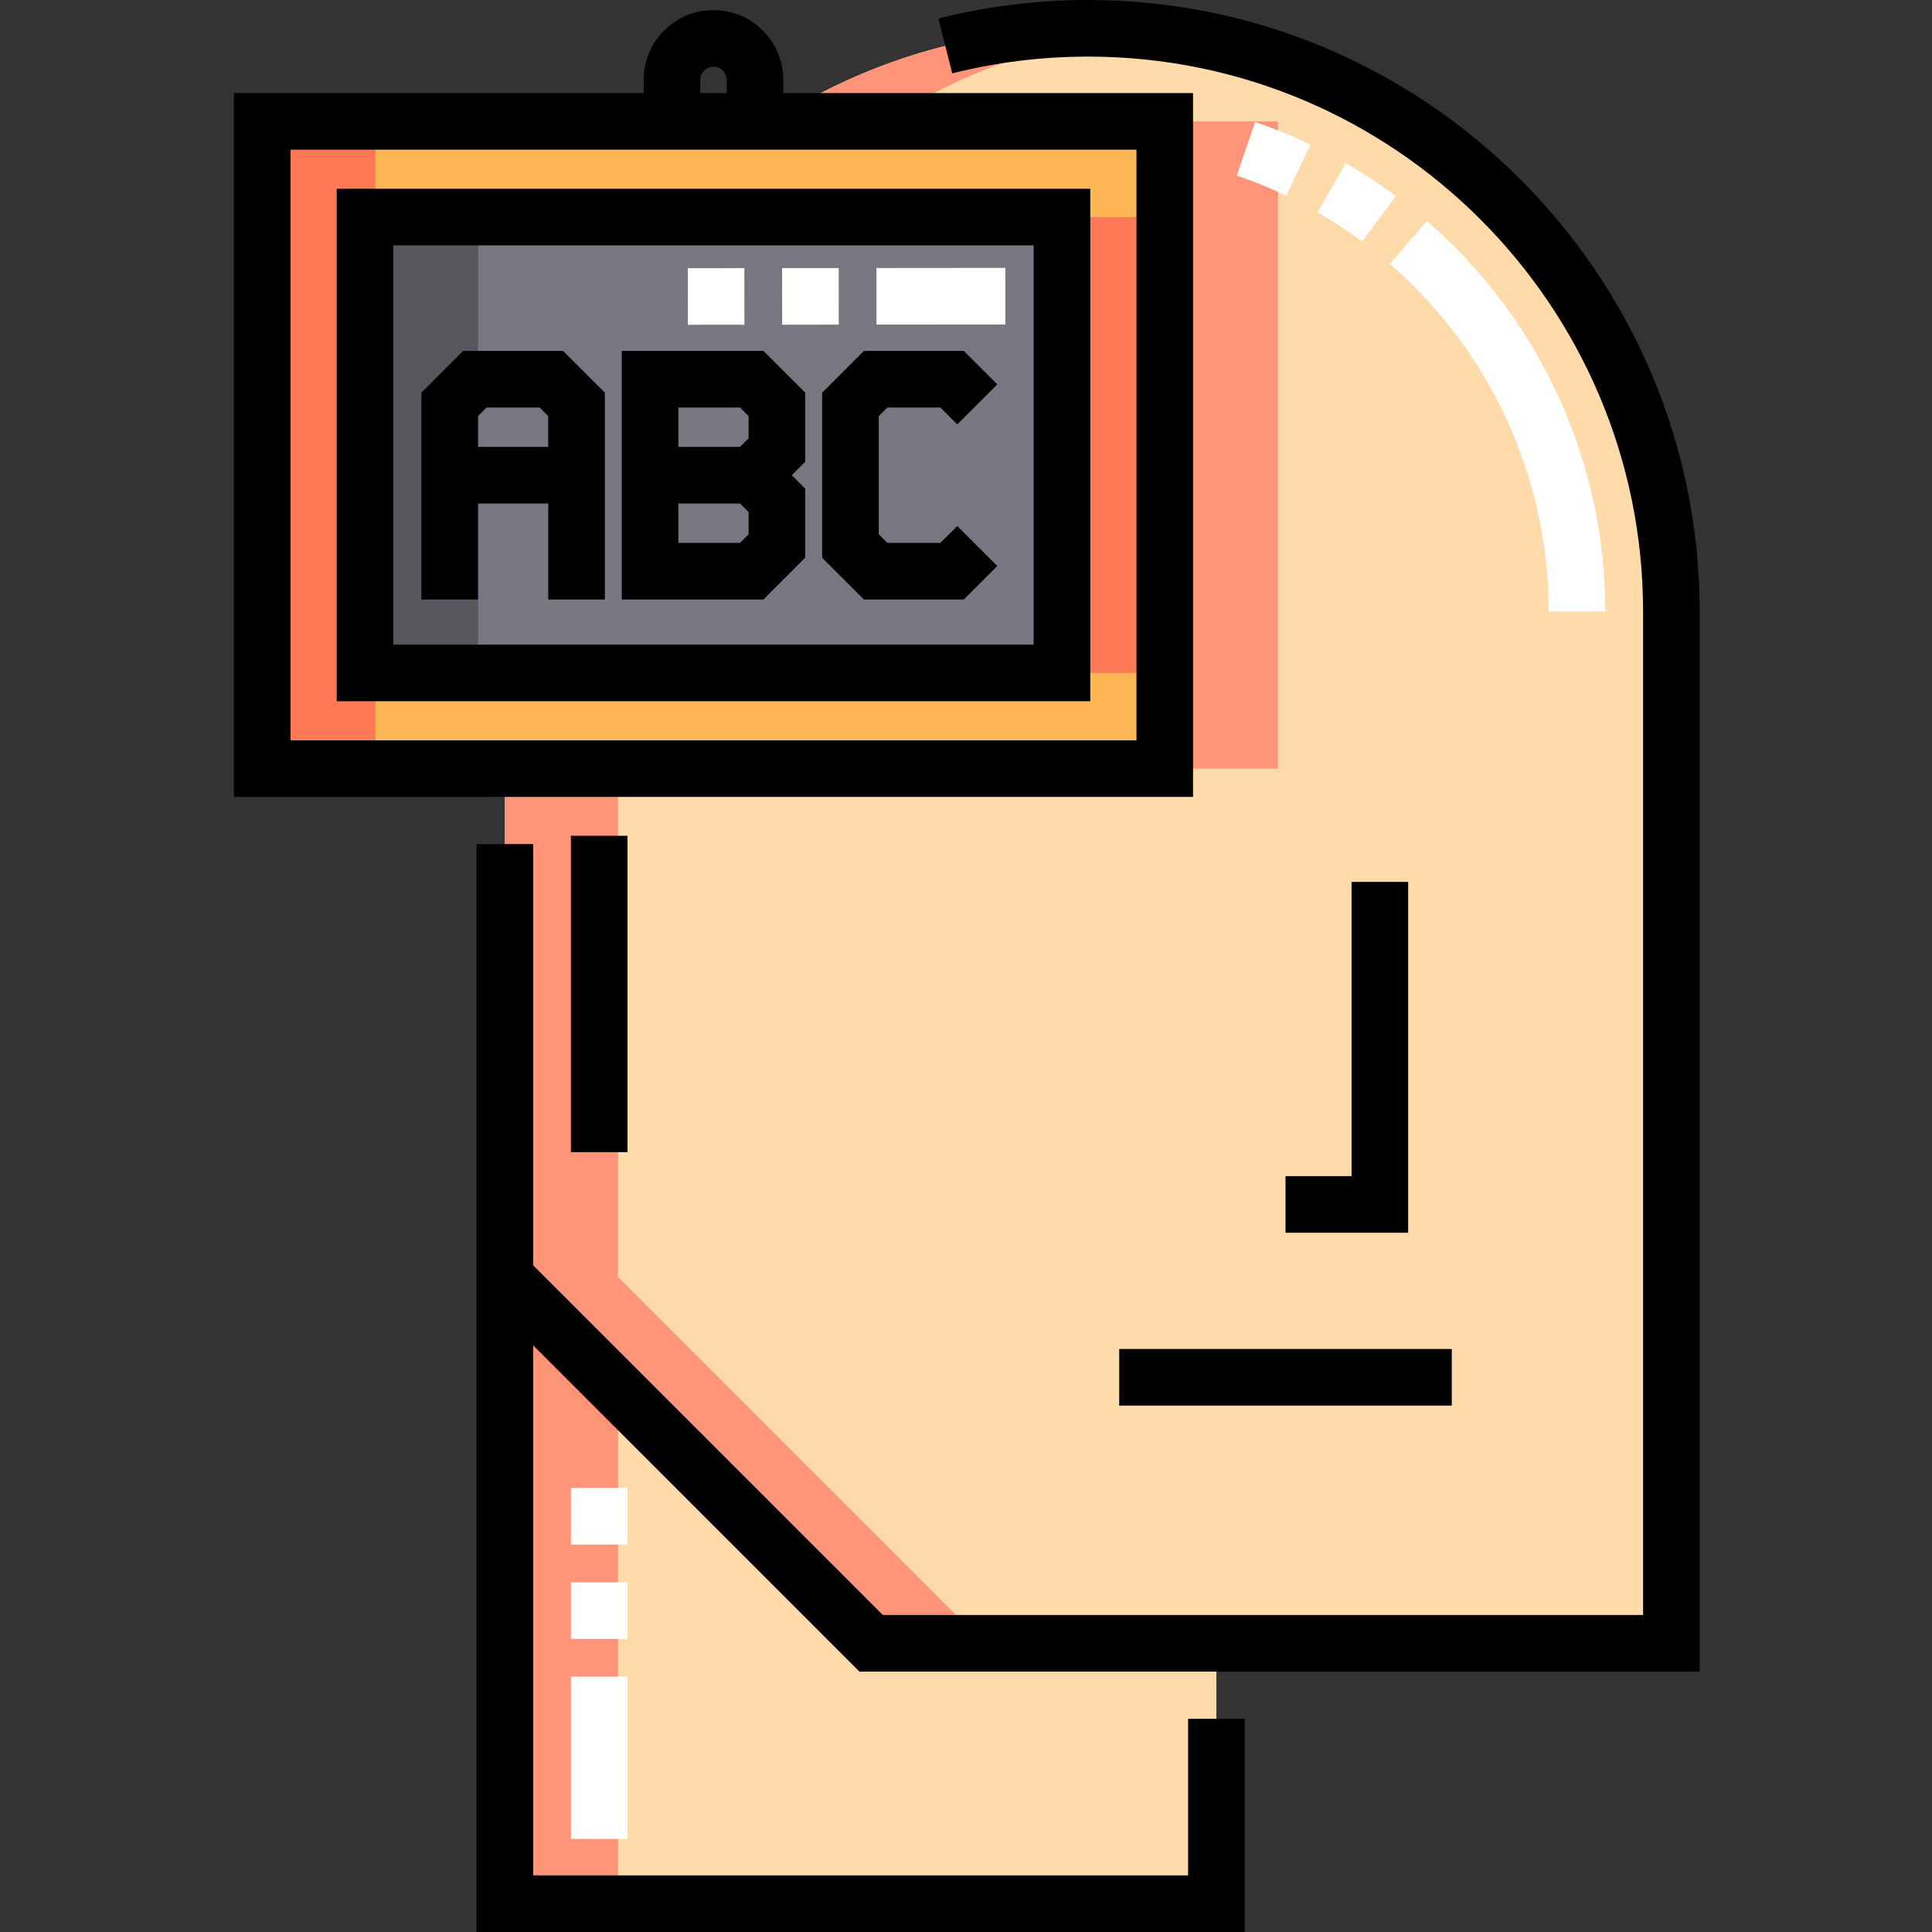 <svg xmlns="http://www.w3.org/2000/svg" height="512pt" version="1.1" viewBox="-62 0 512 512" width="512pt">
<rect x="-62" y="0" width="512" height="512" fill="#333333" stroke="none"/>
<g id="surface1">
<path d="M 7.5 32.168 L 246.664 32.168 L 246.664 203.695 L 7.5 203.695 Z M 7.5 32.168 " style=" stroke:none;fill-rule:nonzero;fill:rgb(100%,71.373%,33.333%);fill-opacity:1;" />
<path d="M 64.73 57.531 L 246.664 57.531 L 246.664 178.336 L 64.73 178.336 Z M 64.73 57.531 " style=" stroke:none;fill-rule:nonzero;fill:rgb(100%,47.451%,33.725%);fill-opacity:1;" />
<path d="M 168.859 435.496 C 130.953 397.594 109.703 376.34 71.797 338.434 L 71.797 504.5 L 260.359 504.5 L 260.359 435.496 Z M 168.859 435.496 " style=" stroke:none;fill-rule:nonzero;fill:rgb(100%,85.49%,66.667%);fill-opacity:1;" />
<path d="M 34.73 57.531 L 219.434 57.531 L 219.434 178.336 L 34.73 178.336 Z M 34.73 57.531 " style=" stroke:none;fill-rule:nonzero;fill:rgb(47.059%,46.275%,50.196%);fill-opacity:1;" />
<path d="M 226.363 7.5 C 195.477 7.5 166.707 16.559 142.562 32.168 L 246.664 32.168 L 246.664 203.695 L 71.797 203.695 L 71.797 338.434 C 109.703 376.34 130.953 397.594 168.859 435.496 L 380.93 435.496 L 380.93 162.066 C 380.93 76.699 311.727 7.5 226.363 7.5 Z M 226.363 7.5 " style=" stroke:none;fill-rule:nonzero;fill:rgb(100%,85.49%,66.667%);fill-opacity:1;" />
<path d="M 241.359 8.219 C 236.426 7.742 231.422 7.5 226.363 7.5 C 195.477 7.5 166.707 16.559 142.562 32.168 L 172.562 32.168 C 192.75 19.117 216.172 10.645 241.359 8.219 Z M 241.359 8.219 " style=" stroke:none;fill-rule:nonzero;fill:rgb(100%,58.039%,47.059%);fill-opacity:1;" />
<path d="M 246.664 32.168 L 276.664 32.168 L 276.664 203.695 L 246.664 203.695 Z M 246.664 32.168 " style=" stroke:none;fill-rule:nonzero;fill:rgb(100%,58.039%,47.059%);fill-opacity:1;" />
<path d="M 101.797 338.434 L 101.797 203.695 L 71.797 203.695 L 71.797 338.434 C 109.703 376.34 130.953 397.59 168.859 435.496 L 198.859 435.496 C 160.953 397.594 139.703 376.34 101.797 338.434 Z M 101.797 338.434 " style=" stroke:none;fill-rule:nonzero;fill:rgb(100%,58.039%,47.059%);fill-opacity:1;" />
<path d="M 7.5 32.168 L 37.5 32.168 L 37.5 203.695 L 7.5 203.695 Z M 7.5 32.168 " style=" stroke:none;fill-rule:nonzero;fill:rgb(100%,47.451%,33.725%);fill-opacity:1;" />
<path d="M 71.797 338.434 L 71.797 504.5 L 101.797 504.5 L 101.797 368.434 Z M 71.797 338.434 " style=" stroke:none;fill-rule:nonzero;fill:rgb(100%,58.039%,47.059%);fill-opacity:1;" />
<path d="M 34.73 57.531 L 64.73 57.531 L 64.73 178.332 L 34.73 178.332 Z M 34.73 57.531 " style=" stroke:none;fill-rule:nonzero;fill:rgb(34.118%,33.725%,36.078%);fill-opacity:1;" />
<path d="M 234.605 357.5 L 322.742 357.5 L 322.742 372.5 L 234.605 372.5 Z M 234.605 357.5 " style=" stroke:none;fill-rule:nonzero;fill:rgb(0%,0%,0%);fill-opacity:1;" />
<path d="M 296.176 233.711 L 296.176 311.688 L 278.676 311.688 L 278.676 326.688 L 311.176 326.688 L 311.176 233.711 Z M 296.176 233.711 " style=" stroke:none;fill-rule:nonzero;fill:rgb(0%,0%,0%);fill-opacity:1;" />
<path d="M 89.297 221.496 L 104.297 221.496 L 104.297 305.332 L 89.297 305.332 Z M 89.297 221.496 " style=" stroke:none;fill-rule:nonzero;fill:rgb(0%,0%,0%);fill-opacity:1;" />
<path d="M 226.934 50.027 L 27.23 50.027 L 27.23 185.832 L 226.934 185.832 Z M 211.934 170.832 L 42.23 170.832 L 42.23 65.027 L 211.934 65.027 Z M 211.934 170.832 " style=" stroke:none;fill-rule:nonzero;fill:rgb(0%,0%,0%);fill-opacity:1;" />
<path d="M 254.164 24.668 L 145.582 24.668 L 145.582 21.168 C 145.582 10.965 137.285 2.668 127.082 2.668 C 116.883 2.668 108.582 10.965 108.582 21.168 L 108.582 24.668 L 0 24.668 L 0 211.195 L 254.168 211.195 L 254.168 24.668 Z M 123.582 21.168 C 123.582 19.238 125.152 17.668 127.082 17.668 C 129.012 17.668 130.582 19.238 130.582 21.168 L 130.582 24.668 L 123.582 24.668 Z M 239.164 196.195 L 15 196.195 L 15 39.668 L 239.168 39.668 L 239.168 196.195 Z M 239.164 196.195 " style=" stroke:none;fill-rule:nonzero;fill:rgb(0%,0%,0%);fill-opacity:1;" />
<path d="M 64.672 133.434 L 83.289 133.434 L 83.289 158.867 L 98.289 158.867 L 98.289 104.062 L 87.223 92.996 L 60.738 92.996 L 49.672 104.062 L 49.672 158.867 L 64.672 158.867 Z M 66.949 107.996 L 81.008 107.996 L 83.285 110.273 L 83.285 118.43 L 64.672 118.43 L 64.672 110.273 Z M 66.949 107.996 " style=" stroke:none;fill-rule:nonzero;fill:rgb(0%,0%,0%);fill-opacity:1;" />
<path d="M 151.391 147.801 L 151.391 129.492 L 147.828 125.93 L 151.391 122.367 L 151.391 104.059 L 140.324 92.996 L 102.773 92.996 L 102.773 158.867 L 140.324 158.867 Z M 136.391 141.59 L 134.113 143.867 L 117.773 143.867 L 117.773 133.43 L 134.113 133.43 L 136.391 135.707 Z M 136.391 116.156 L 134.113 118.43 L 117.773 118.43 L 117.773 107.996 L 134.113 107.996 L 136.391 110.273 Z M 136.391 116.156 " style=" stroke:none;fill-rule:nonzero;fill:rgb(0%,0%,0%);fill-opacity:1;" />
<path d="M 193.426 158.867 L 202.297 149.996 L 191.691 139.391 L 187.215 143.867 L 173.156 143.867 L 170.879 141.59 L 170.879 110.273 L 173.156 107.996 L 187.215 107.996 L 191.691 112.473 L 202.297 101.863 L 193.426 92.996 L 166.945 92.996 L 155.879 104.062 L 155.879 147.801 L 166.945 158.867 Z M 193.426 158.867 " style=" stroke:none;fill-rule:nonzero;fill:rgb(0%,0%,0%);fill-opacity:1;" />
<path d="M 165.754 442.996 L 388.43 442.996 L 388.43 162.066 C 388.43 72.703 315.727 0 226.363 0 C 212.938 0 199.59 1.645 186.688 4.895 L 190.348 19.441 C 202.055 16.496 214.172 15 226.363 15 C 307.453 15 373.43 80.977 373.43 162.066 L 373.43 427.996 L 171.965 427.996 L 79.297 335.328 L 79.297 223.695 L 64.297 223.695 L 64.297 512 L 267.859 512 L 267.859 455.496 L 252.859 455.496 L 252.859 497 L 79.297 497 L 79.297 356.539 Z M 165.754 442.996 " style=" stroke:none;fill-rule:nonzero;fill:rgb(0%,0%,0%);fill-opacity:1;" />
<path d="M 104.297 487.332 L 89.297 487.332 L 89.297 444.332 L 104.297 444.332 Z M 104.297 434.332 L 89.297 434.332 L 89.297 419.332 L 104.297 419.332 Z M 104.297 409.332 L 89.297 409.332 L 89.297 394.332 L 104.297 394.332 Z M 104.297 409.332 " style=" stroke:none;fill-rule:nonzero;fill:rgb(100%,100%,100%);fill-opacity:1;" />
<path d="M 363.43 162.066 L 348.43 162.066 C 348.43 126.75 333.078 93.156 306.316 69.906 L 316.156 58.582 C 346.199 84.684 363.43 122.402 363.43 162.066 Z M 298.973 64.004 C 295.199 61.203 291.227 58.594 287.164 56.25 L 294.66 43.258 C 299.223 45.891 303.684 48.816 307.914 51.961 Z M 278.832 51.859 C 274.59 49.836 270.191 48.039 265.758 46.52 L 270.609 32.328 C 275.594 34.031 280.535 36.051 285.301 38.328 Z M 278.832 51.859 " style=" stroke:none;fill-rule:nonzero;fill:rgb(100%,100%,100%);fill-opacity:1;" />
<path d="M 120.281 86.066 L 120.266 71.066 L 135.266 71.055 L 135.281 86.055 Z M 145.281 86.047 L 145.266 71.047 L 160.266 71.031 L 160.281 86.031 Z M 170.281 86.023 L 170.266 71.023 L 204.426 70.992 L 204.441 85.992 Z M 170.281 86.023 " style=" stroke:none;fill-rule:nonzero;fill:rgb(100%,100%,100%);fill-opacity:1;" />
</g>
</svg>